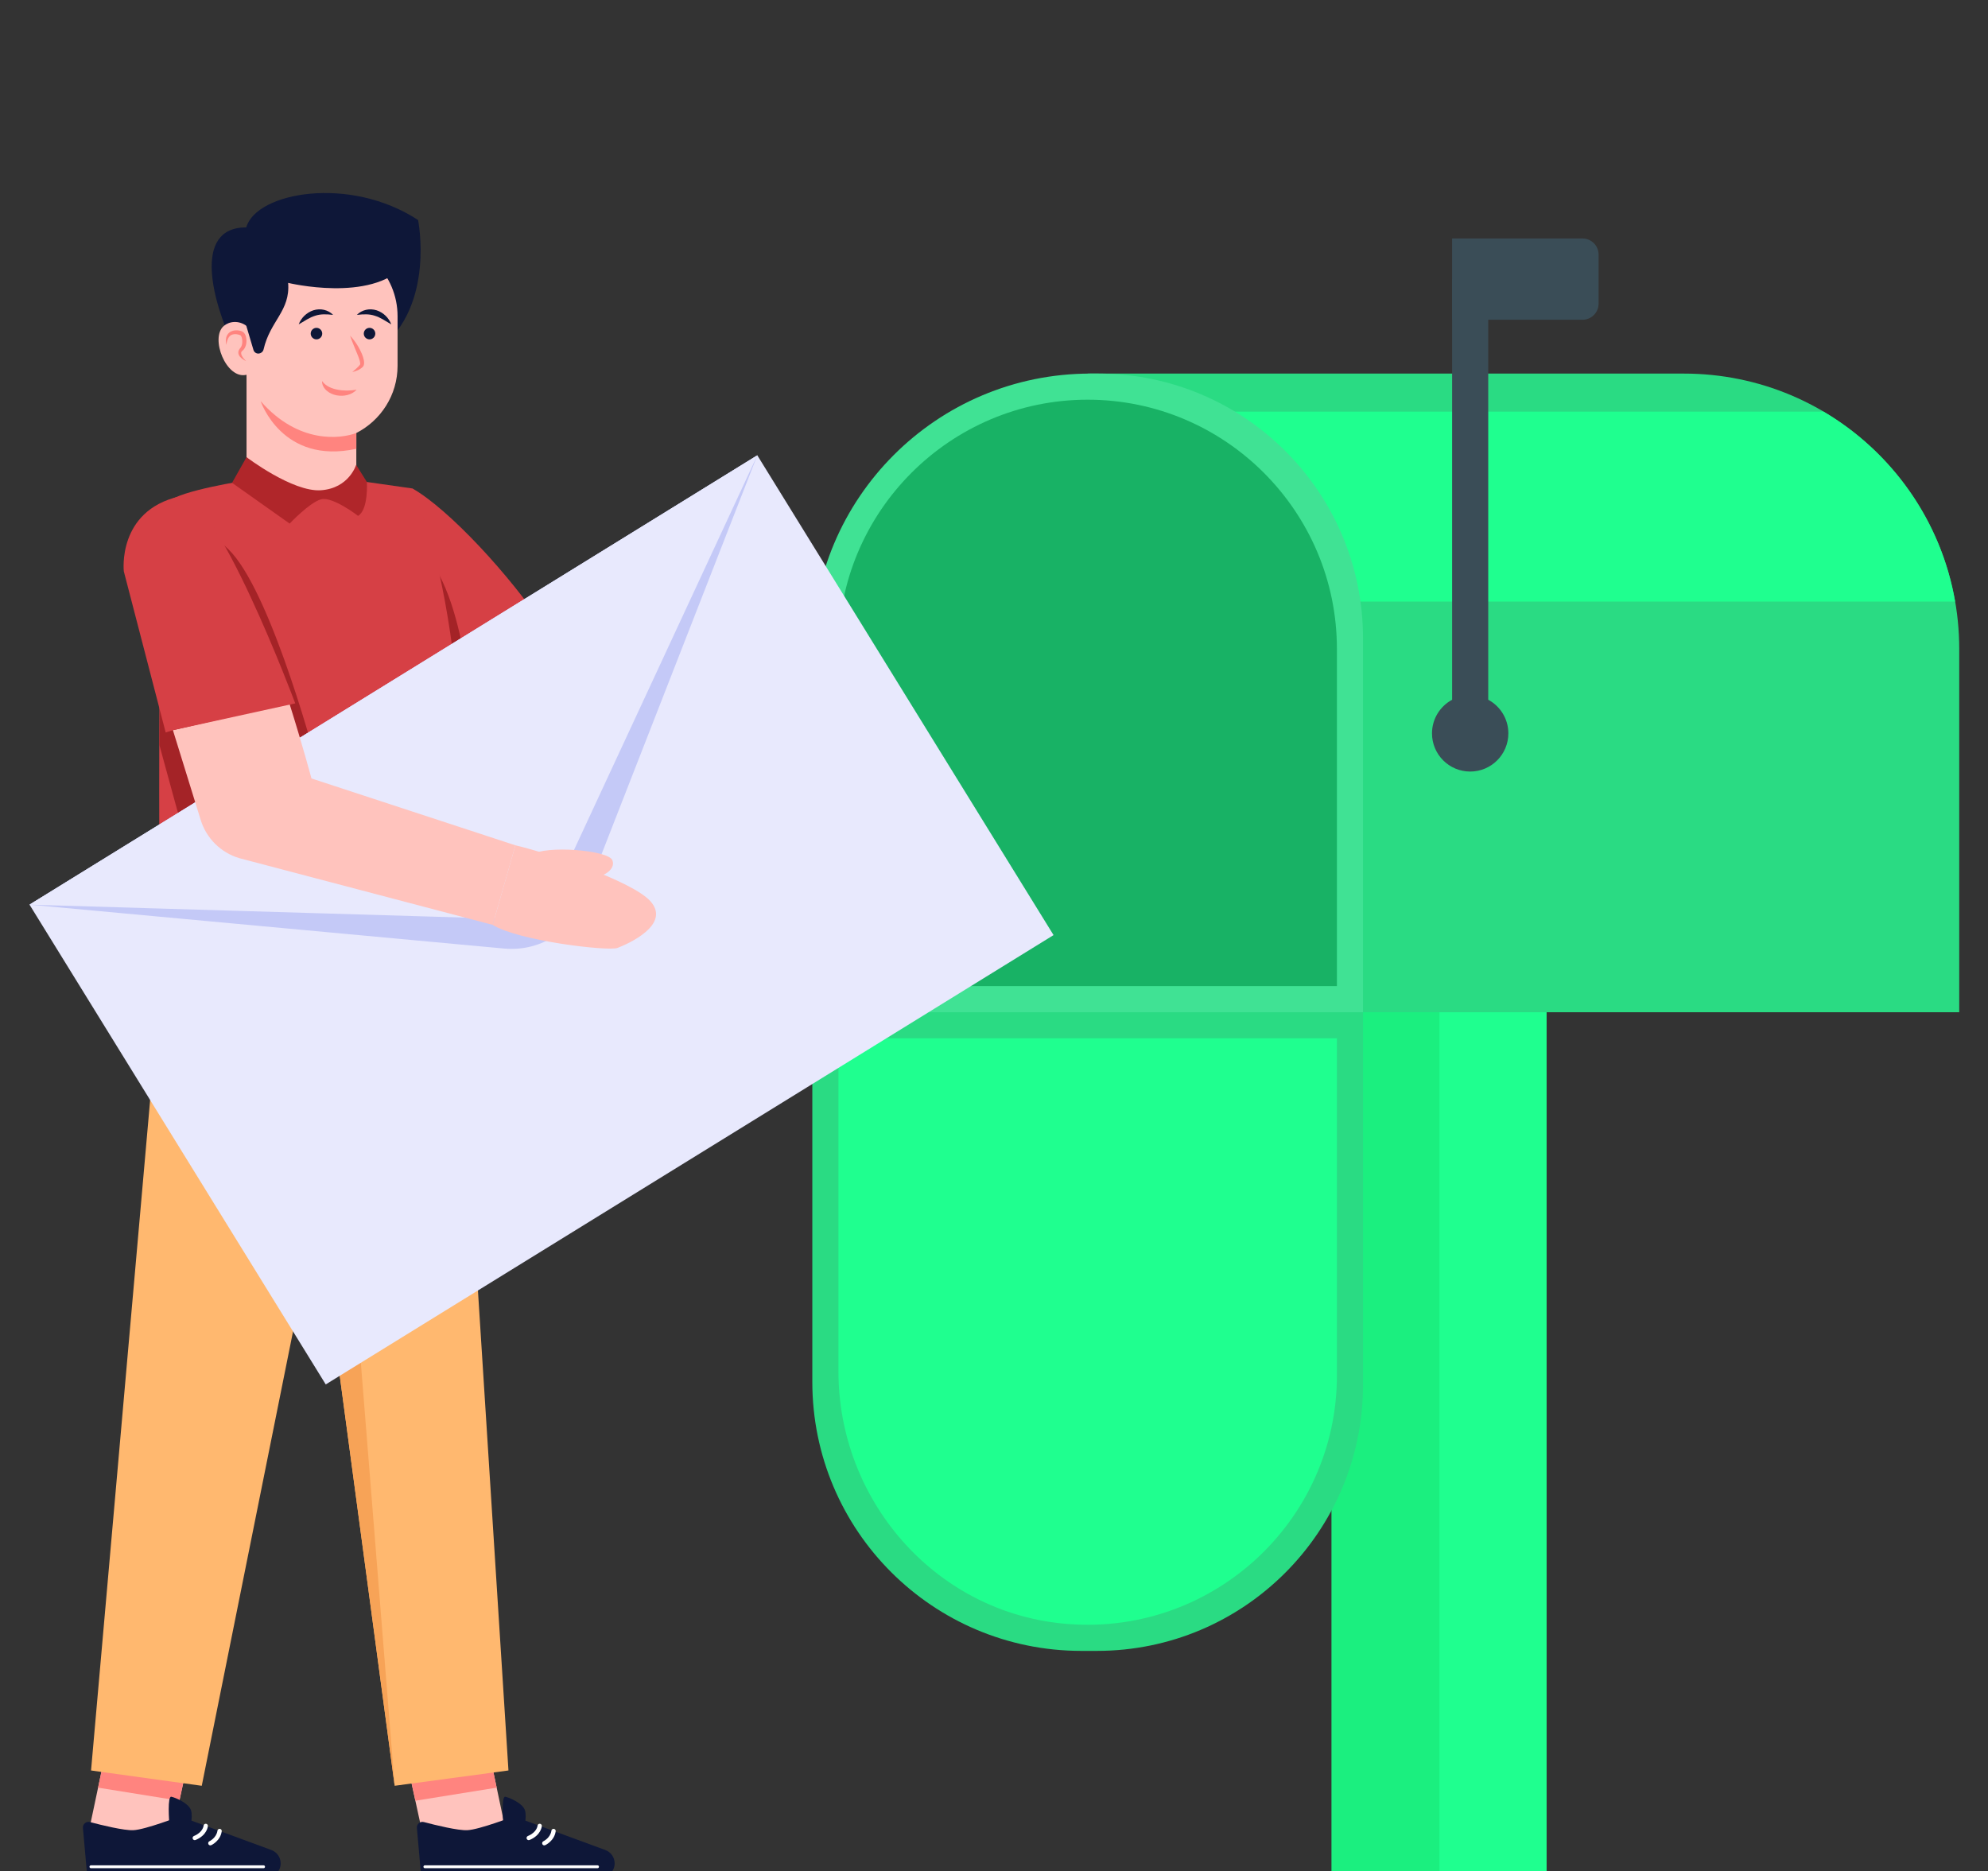 <?xml version="1.0" encoding="UTF-8" standalone="no"?><!DOCTYPE svg PUBLIC "-//W3C//DTD SVG 1.1//EN" "http://www.w3.org/Graphics/SVG/1.1/DTD/svg11.dtd"><svg width="100%" height="100%" viewBox="0 0 2709 2550" version="1.1" xmlns="http://www.w3.org/2000/svg" xmlns:xlink="http://www.w3.org/1999/xlink" xml:space="preserve" xmlns:serif="http://www.serif.com/" style="fill-rule:evenodd;clip-rule:evenodd;stroke-linejoin:round;stroke-miterlimit:2;"><rect x="0" y="0" width="2709" height="2550" fill="#333333" stroke="none"/><g id="Layer-1" serif:id="Layer 1"><path d="M1089.05,967.208l29.683,-10.237c5.342,-1.842 10.317,-4.621 14.688,-8.204l12.22,-10.013c8.755,-7.171 19.771,-11 31.088,-10.8l40.192,0.713c7.204,0.125 13.116,5.733 13.625,12.916c0.462,6.55 -3.725,12.529 -10.034,14.342l-30.925,8.875c0,0 100.029,-4.729 106.238,1.171c6.208,5.9 -6.117,95.871 -11.7,103.087c-5.583,7.217 -120.567,-0.391 -120.567,-0.391l-84.387,-10.238l9.879,-91.221Z" style="fill:#ffc3bd;fill-rule:nonzero;"/><path d="M1094.46,965.333l-0.329,98.084l-333.792,10.875c-22.17,0.708 -43.625,-8 -59.004,-23.959l-48.079,-68.187l81.954,-109.146c30.917,47 52.338,83.042 52.338,83.042l306.912,9.291Z" style="fill:#ffc3bd;fill-rule:nonzero;"/><path d="M745.004,859.313l-99.458,133.104l-149.625,-155.25l66.125,-171.5c49.204,27.958 133.25,118.104 182.958,193.646" style="fill:#d64045;fill-rule:nonzero;"/><path d="M688.496,2491.44l-26.188,-123.976l-114.133,4.634l34.925,160.329l105.396,-40.987Z" style="fill:#ffc3bd;fill-rule:nonzero;"/><path d="M676.813,2436.12l-14.5,-68.655l-114.134,4.638l17.825,81.846l110.809,-17.829Z" style="fill:#ff847f;fill-rule:nonzero;"/><path d="M581.038,2558.71l237.116,0c10.713,0 19.396,-8.683 19.396,-19.395c0,-8.134 -5.067,-15.405 -12.7,-18.209l-124.733,-45.867c-0,0.001 -46.829,18.109 -63.334,18.871c-12.737,0.588 -43.083,-6.845 -59.195,-11.091c-5.1,-1.338 -9.975,2.775 -9.505,8.025l5.388,60.737c0.346,3.921 3.633,6.929 7.567,6.929" style="fill:#0e1738;fill-rule:nonzero;"/><path d="M686.317,2489.36c-1.138,-8.621 -3.154,-41.821 2.179,-40.846c5.337,0.983 23.962,8.825 26.9,18.629c2.946,9.804 -1.954,26.467 -1.954,26.467l-27.125,-4.25Z" style="fill:#0e1738;fill-rule:nonzero;"/><path d="M720.463,2507.67c-1.15,-0 -2.246,-0.684 -2.717,-1.817c-0.621,-1.5 0.092,-3.221 1.592,-3.842c12.2,-5.045 13.125,-13.662 13.154,-14.025c0.15,-1.6 1.525,-2.787 3.166,-2.675c1.609,0.13 2.813,1.513 2.7,3.121c-0.033,0.504 -1.054,12.509 -16.766,19.013c-0.367,0.15 -0.75,0.225 -1.129,0.225" style="fill:#fff;fill-rule:nonzero;"/><path d="M814.242,2545.9l-235.267,-0c-1.083,-0 -1.962,-0.875 -1.962,-1.959c-0,-1.083 0.879,-1.958 1.962,-1.958l235.267,0c1.083,0 1.962,0.875 1.962,1.958c0,1.084 -0.879,1.959 -1.962,1.959" style="fill:#fff;fill-rule:nonzero;"/><path d="M741.704,2514.78c-1.112,0 -2.171,-0.637 -2.667,-1.717c-0.679,-1.475 -0.033,-3.22 1.434,-3.9c0.1,-0.037 9.525,-4.525 10.929,-14.404c0.229,-1.608 1.704,-2.766 3.325,-2.496c1.608,0.225 2.725,1.717 2.5,3.325c-1.871,13.121 -13.796,18.696 -14.304,18.93c-0.396,0.175 -0.808,0.262 -1.217,0.262" style="fill:#fff;fill-rule:nonzero;"/><path d="M391.825,1343.65l233.067,0l67.97,1069.07l-155.058,20.867l-145.979,-1089.94Z" style="fill:#ffb86f;fill-rule:nonzero;"/><path d="M462.963,1497.59l-30.313,150.895l105.154,785.109l-74.842,-936.005Z" style="fill:#f7a357;fill-rule:nonzero;"/><path d="M121.95,2491.44l26.187,-123.976l114.134,4.634l-34.925,160.329l-105.396,-40.987Z" style="fill:#ffc3bd;fill-rule:nonzero;"/><path d="M133.633,2436.12l14.5,-68.655l114.134,4.638l-17.829,81.846l-110.805,-17.829Z" style="fill:#ff847f;fill-rule:nonzero;"/><path d="M125.967,2558.71l237.116,0c10.713,0 19.396,-8.683 19.396,-19.395c0,-8.134 -5.066,-15.405 -12.7,-18.209l-124.733,-45.867c-0,0.001 -46.829,18.109 -63.334,18.871c-12.737,0.588 -43.083,-6.845 -59.195,-11.091c-5.096,-1.338 -9.975,2.775 -9.505,8.025l5.388,60.737c0.35,3.921 3.633,6.929 7.567,6.929" style="fill:#0e1738;fill-rule:nonzero;"/><path d="M231.25,2489.36c-1.142,-8.621 -3.158,-41.821 2.175,-40.846c5.338,0.983 23.962,8.825 26.904,18.629c2.942,9.804 -1.958,26.467 -1.958,26.467l-27.121,-4.25Z" style="fill:#0e1738;fill-rule:nonzero;"/><path d="M265.392,2507.67c-1.15,-0 -2.246,-0.684 -2.717,-1.817c-0.621,-1.5 0.092,-3.221 1.592,-3.842c12.2,-5.045 13.125,-13.662 13.154,-14.025c0.15,-1.6 1.525,-2.787 3.167,-2.675c1.608,0.13 2.812,1.513 2.7,3.121c-0.034,0.504 -1.055,12.509 -16.767,19.013c-0.367,0.15 -0.75,0.225 -1.129,0.225" style="fill:#fff;fill-rule:nonzero;"/><path d="M359.171,2545.9l-235.267,-0c-1.083,-0 -1.958,-0.875 -1.958,-1.959c-0,-1.083 0.875,-1.958 1.958,-1.958l235.267,0c1.083,0 1.962,0.875 1.962,1.958c0,1.084 -0.879,1.959 -1.962,1.959" style="fill:#fff;fill-rule:nonzero;"/><path d="M286.633,2514.78c-1.112,0 -2.17,-0.637 -2.666,-1.717c-0.679,-1.475 -0.034,-3.22 1.433,-3.9c0.1,-0.037 9.525,-4.525 10.929,-14.404c0.229,-1.608 1.704,-2.766 3.325,-2.496c1.609,0.225 2.725,1.717 2.5,3.325c-1.871,13.121 -13.796,18.696 -14.304,18.93c-0.396,0.175 -0.808,0.262 -1.217,0.262" style="fill:#fff;fill-rule:nonzero;"/><path d="M218.292,1343.65l-94.217,1069.07l150.863,20.867l216.845,-1079.45l-273.491,-10.492Z" style="fill:#ffb86f;fill-rule:nonzero;"/><path d="M218.292,1343.65c15.2,67.134 330.991,113.417 410.85,66.834l-4.25,-61.767l-406.6,-5.067Z" style="fill:#f7a357;fill-rule:nonzero;"/><path d="M566.933,746.488l31.459,196.32l46.141,48.763c0,-0 -10.895,-204.429 -77.6,-245.083" style="fill:#a42327;fill-rule:nonzero;"/><path d="M335.567,654.713l149.608,-0l76.85,10.954c0,-0 97.067,181.925 62.867,683.054c-55.384,40.85 -331.617,43.8 -406.6,-5.067c-0,0 -6.817,-643.612 10.279,-659.542c17.1,-15.933 106.996,-29.399 106.996,-29.399" style="fill:#d64045;fill-rule:nonzero;"/><path d="M569.713,299.85c-93.213,-61.088 -220.492,-37.938 -234.146,10c-74.696,0 -45.25,104.063 -15.713,165.271l197.784,-0c75.579,-59.496 52.075,-175.271 52.075,-175.271" style="fill:#0e1738;fill-rule:nonzero;"/><path d="M438.846,327.992c-56.838,-0 -102.909,46.075 -102.909,102.912l0,13.179c-10.912,-7.854 -23.349,-6.325 -30.958,0.084c-19.187,16.183 3.296,73.433 30.959,66.554l-0,157.937l149.608,0l-0,-78.591c33.337,-17.029 56.212,-51.621 56.212,-91.625l0,-67.538c0,-56.837 -46.075,-102.912 -102.912,-102.912" style="fill:#ffc3bd;fill-rule:nonzero;"/><path d="M355.167,546.625c-0,0 28.937,87.117 130.379,64.983l-0,-21.545c-20.704,7.833 -78.509,15.754 -130.379,-43.442" style="fill:#ff847f;fill-rule:nonzero;"/><path d="M335.567,443.788l9.779,32.958c1.071,4.062 5.529,6.2 9.371,4.496l0.541,-0.242c2,-0.887 3.421,-2.696 3.909,-4.833c8.925,-39.125 36.575,-52.35 33.479,-90.663c-0,0 112.933,27.346 158.762,-24.108c45.83,-51.458 -139.895,-69.95 -180.9,-53.063c-41.004,16.88 -34.941,135.455 -34.941,135.455" style="fill:#0e1738;fill-rule:nonzero;"/><path d="M439.092,454.621c-0,4.333 -3.513,7.841 -7.846,7.841c-4.329,0 -7.842,-3.508 -7.842,-7.841c0,-4.334 3.513,-7.842 7.842,-7.842c4.333,0 7.846,3.508 7.846,7.842" style="fill:#0e1738;fill-rule:nonzero;"/><path d="M511.413,454.621c-0,4.333 -3.513,7.841 -7.846,7.841c-4.329,0 -7.842,-3.508 -7.842,-7.841c0,-4.334 3.513,-7.842 7.842,-7.842c4.333,0 7.846,3.508 7.846,7.842" style="fill:#0e1738;fill-rule:nonzero;"/><path d="M477.038,457.433c7.054,7.484 12.479,16.117 16.437,25.688c0.967,2.417 1.742,4.925 2.313,7.617c0.275,1.354 0.4,2.787 0.354,4.341c-0.038,0.792 -0.13,1.6 -0.413,2.529c-0.387,1.13 -0.937,1.842 -1.487,2.446c-4.354,4.184 -9.175,5.625 -14.188,7.017c3.734,-3.371 8.009,-6.725 10.421,-10.013c0.713,-0.737 0.338,-2.929 -0.208,-5.112c-0.517,-2.204 -1.4,-4.45 -2.234,-6.704c-3.495,-9.071 -7.791,-18.071 -10.995,-27.809" style="fill:#ff847f;fill-rule:nonzero;"/><path d="M407.038,442.05c3.258,-8.708 10.474,-16.017 19.937,-19.183c4.725,-1.467 9.892,-1.792 14.637,-0.609c4.746,1.113 9.03,3.479 12.292,6.859c-9.341,-1.079 -17.104,-1.317 -24.533,1.212c-7.5,2.279 -14.3,6.963 -22.333,11.721" style="fill:#0e1738;fill-rule:nonzero;"/><path d="M533.179,442.05c-8.037,-4.758 -14.837,-9.442 -22.337,-11.721c-7.425,-2.529 -15.192,-2.291 -24.529,-1.212c3.262,-3.38 7.545,-5.746 12.291,-6.859c4.746,-1.183 9.909,-0.858 14.633,0.609c9.463,3.166 16.684,10.475 19.942,19.183" style="fill:#0e1738;fill-rule:nonzero;"/><path d="M485.871,530.942c-3.063,3.775 -7.675,6.116 -12.384,7.337c-4.754,1.292 -9.774,1.334 -14.67,0.492c-4.855,-0.983 -9.692,-2.917 -13.559,-6.317c-3.87,-3.271 -6.645,-8.208 -6.412,-13.087c2.95,3.829 6.287,6.245 9.887,8.05c3.63,1.729 7.496,2.95 11.529,3.654c4.005,0.829 8.171,1.125 12.401,1.171c4.249,-0.034 8.5,-0.354 13.208,-1.3" style="fill:#ff847f;fill-rule:nonzero;"/><path d="M335.254,492.054c-2.937,-1.4 -5.662,-3.179 -8.083,-5.746c-1.125,-1.333 -2.163,-3.033 -2.379,-5.179c-0.242,-2.158 0.679,-4.329 1.858,-5.871c0.704,-0.85 1.142,-1.433 1.433,-1.85c0.317,-0.529 0.684,-1.021 0.909,-1.633c0.546,-1.15 0.829,-2.488 1,-3.829c0.358,-2.684 0.179,-5.629 -0.654,-8.1c-0.334,-1.209 -0.992,-2.396 -1.367,-2.679c-0.413,-0.405 -2,-0.95 -3.225,-1.259c-2.663,-0.737 -5.5,-0.741 -7.954,-0.021c-5.192,1.259 -7.559,7.75 -8.304,14.08c-0.705,-3.155 -0.98,-6.48 -0.246,-9.938c0.775,-3.396 3.254,-6.846 6.812,-8.387c3.475,-1.7 7.296,-1.767 10.846,-1.18c1.842,0.409 3.446,0.68 5.608,2.175c2.105,1.763 2.788,3.638 3.43,5.421c1.054,3.621 1.204,7.217 0.533,10.817c-0.392,1.783 -0.942,3.563 -1.9,5.233c-0.429,0.846 -1.034,1.646 -1.663,2.388c-0.758,0.775 -1.383,1.379 -1.762,1.7c-4.079,3.079 0.783,9.517 5.108,13.858" style="fill:#ff847f;fill-rule:nonzero;"/><path d="M316.213,657.958l19.724,-34.954c0,0 62.734,47.708 101.263,45.092c38.529,-2.613 48.071,-34.638 48.071,-34.638l14.666,23.359c0,-0 2.363,37.696 -12.012,46.191c0,0 -35.013,-27.07 -50.725,-22.495c-15.708,4.575 -42.504,33 -42.504,33l-78.483,-55.555Z" style="fill:#b0262a;fill-rule:nonzero;"/><path d="M632.45,1100.07l-4.379,164.854l-0.263,9.863c-67.175,-19.68 -251.22,-71.459 -330.954,-93.925c-23.346,-6.546 -41.433,-24.984 -47.583,-48.421l-32.058,-117.096l0.441,-43.738l1.992,-194.041c-0,-0 39.446,-88.221 96.575,-23.792c57.092,64.429 116.392,290.4 116.392,290.4l199.837,55.896Z" style="fill:#a42327;fill-rule:nonzero;"/><rect x="1814.64" y="1379.42" width="292.892" height="1170.58" style="fill:#1fff8f;"/><rect x="1814.64" y="1379.42" width="146.875" height="1170.58" style="fill:#1bef7f;"/><path d="M2294.59,509.1l-812.434,0l0,870.317l1187.64,-0l-0,-495.109c-0,-207.216 -167.992,-375.208 -375.209,-375.208" style="fill:#2adb83;fill-rule:nonzero;"/><path d="M1587.01,819.8l1077.14,0c-19.108,-110.283 -86.325,-204.017 -179.292,-258.85l-897.85,0l0,258.85Z" style="fill:#1fff8f;fill-rule:nonzero;"/><path d="M1857.36,1379.42l-750.43,-0l0,-491.409c0,-209.262 169.659,-378.908 378.917,-378.908l10.6,0c199.325,0 360.913,161.588 360.913,360.917l-0,509.4Z" style="fill:#40e294;fill-rule:nonzero;"/><path d="M1142.53,1343.83l0,-459.516c0,-187.271 152.354,-339.63 339.625,-339.63c187.271,0 339.629,152.359 339.629,339.63l0,459.516l-679.254,0Z" style="fill:#18b265;fill-rule:nonzero;"/><path d="M1857.36,1379.42l-750.43,-0l0,503.741c0,202.463 164.138,366.588 366.588,366.588l21.246,-0c200.254,-0 362.595,-162.342 362.595,-362.592l0,-507.737Z" style="fill:#2adb83;fill-rule:nonzero;"/><path d="M1142.53,1415l0,453.746c0,174.75 129.858,325.579 303.683,343.546c203.309,21 375.571,-138.646 375.571,-337.767l0,-459.525l-679.254,0Z" style="fill:#1fff8f;fill-rule:nonzero;"/><path d="M2027.99,953.575l-0,-573.246l-49.221,0l-0,573.246c-16.313,8.775 -27.417,26.008 -27.417,45.838c0,28.733 23.288,52.02 52.021,52.02c28.733,0 52.021,-23.287 52.021,-52.02c-0,-19.83 -11.092,-37.063 -27.404,-45.838" style="fill:#3a4d57;fill-rule:nonzero;"/><path d="M2026.26,999.404c0,12.642 -10.245,22.888 -22.887,22.888c-12.642,-0 -22.888,-10.246 -22.888,-22.888c0,-12.637 10.246,-22.883 22.888,-22.883c12.642,-0 22.887,10.246 22.887,22.883" style="fill:#3a4d57;fill-rule:nonzero;"/><path d="M2156.39,435.758l-177.638,0l0,-110.775l177.638,0c12.146,0 21.962,9.842 21.962,21.975l0,66.825c0,12.13 -9.816,21.975 -21.962,21.975" style="fill:#3a4d57;fill-rule:nonzero;"/><path d="M40.225,1232.83l991.762,-612.329l403.663,653.791l-991.763,612.334l-403.662,-653.796Z" style="fill:#e8e9fd;"/><path d="M40.225,1232.83l646.188,59.763c48.658,4.5 91.725,-22.092 109.504,-67.609l236.066,-604.487l-991.758,612.333Z" style="fill:#c4c9f7;fill-rule:nonzero;"/><path d="M40.225,1232.83l620.675,18.442c46.737,1.391 89.804,-25.2 109.504,-67.605l261.579,-563.17l-991.758,612.333Z" style="fill:#e8e9fd;fill-rule:nonzero;"/><path d="M724.225,1164.77c19.55,-13.042 104.933,-6.38 110.283,7.591c5.354,13.975 -16.708,25.246 -31.896,23.288c-15.2,-1.963 -78.387,-30.879 -78.387,-30.879" style="fill:#ffc3bd;fill-rule:nonzero;"/><path d="M702.338,1151.96l-30.963,108.421l-345.171,-90.879c-25.166,-7.458 -44.958,-26.958 -52.7,-52.042l-37.879,-122.416l158.713,-36.5c18.37,58.291 30.079,102.291 30.079,102.291l277.92,91.125Z" style="fill:#ffc3bd;fill-rule:nonzero;"/><path d="M402.321,958.542l-166.692,36.5l-9.858,3.116l-57.059,-219.616c0,-0 -9.291,-82.042 75.167,-101.917c48.709,-11.5 158.067,280.833 158.442,281.917" style="fill:#d64045;fill-rule:nonzero;"/><path d="M841.483,1291.77c-12.87,4.866 -135.583,-9.684 -170.121,-31.396l30.959,-108.429c39.616,9.108 159.412,48.158 184.221,76.458c28.125,32.017 -31.35,58.15 -45.059,63.367" style="fill:#ffc3bd;fill-rule:nonzero;"/></g></svg>